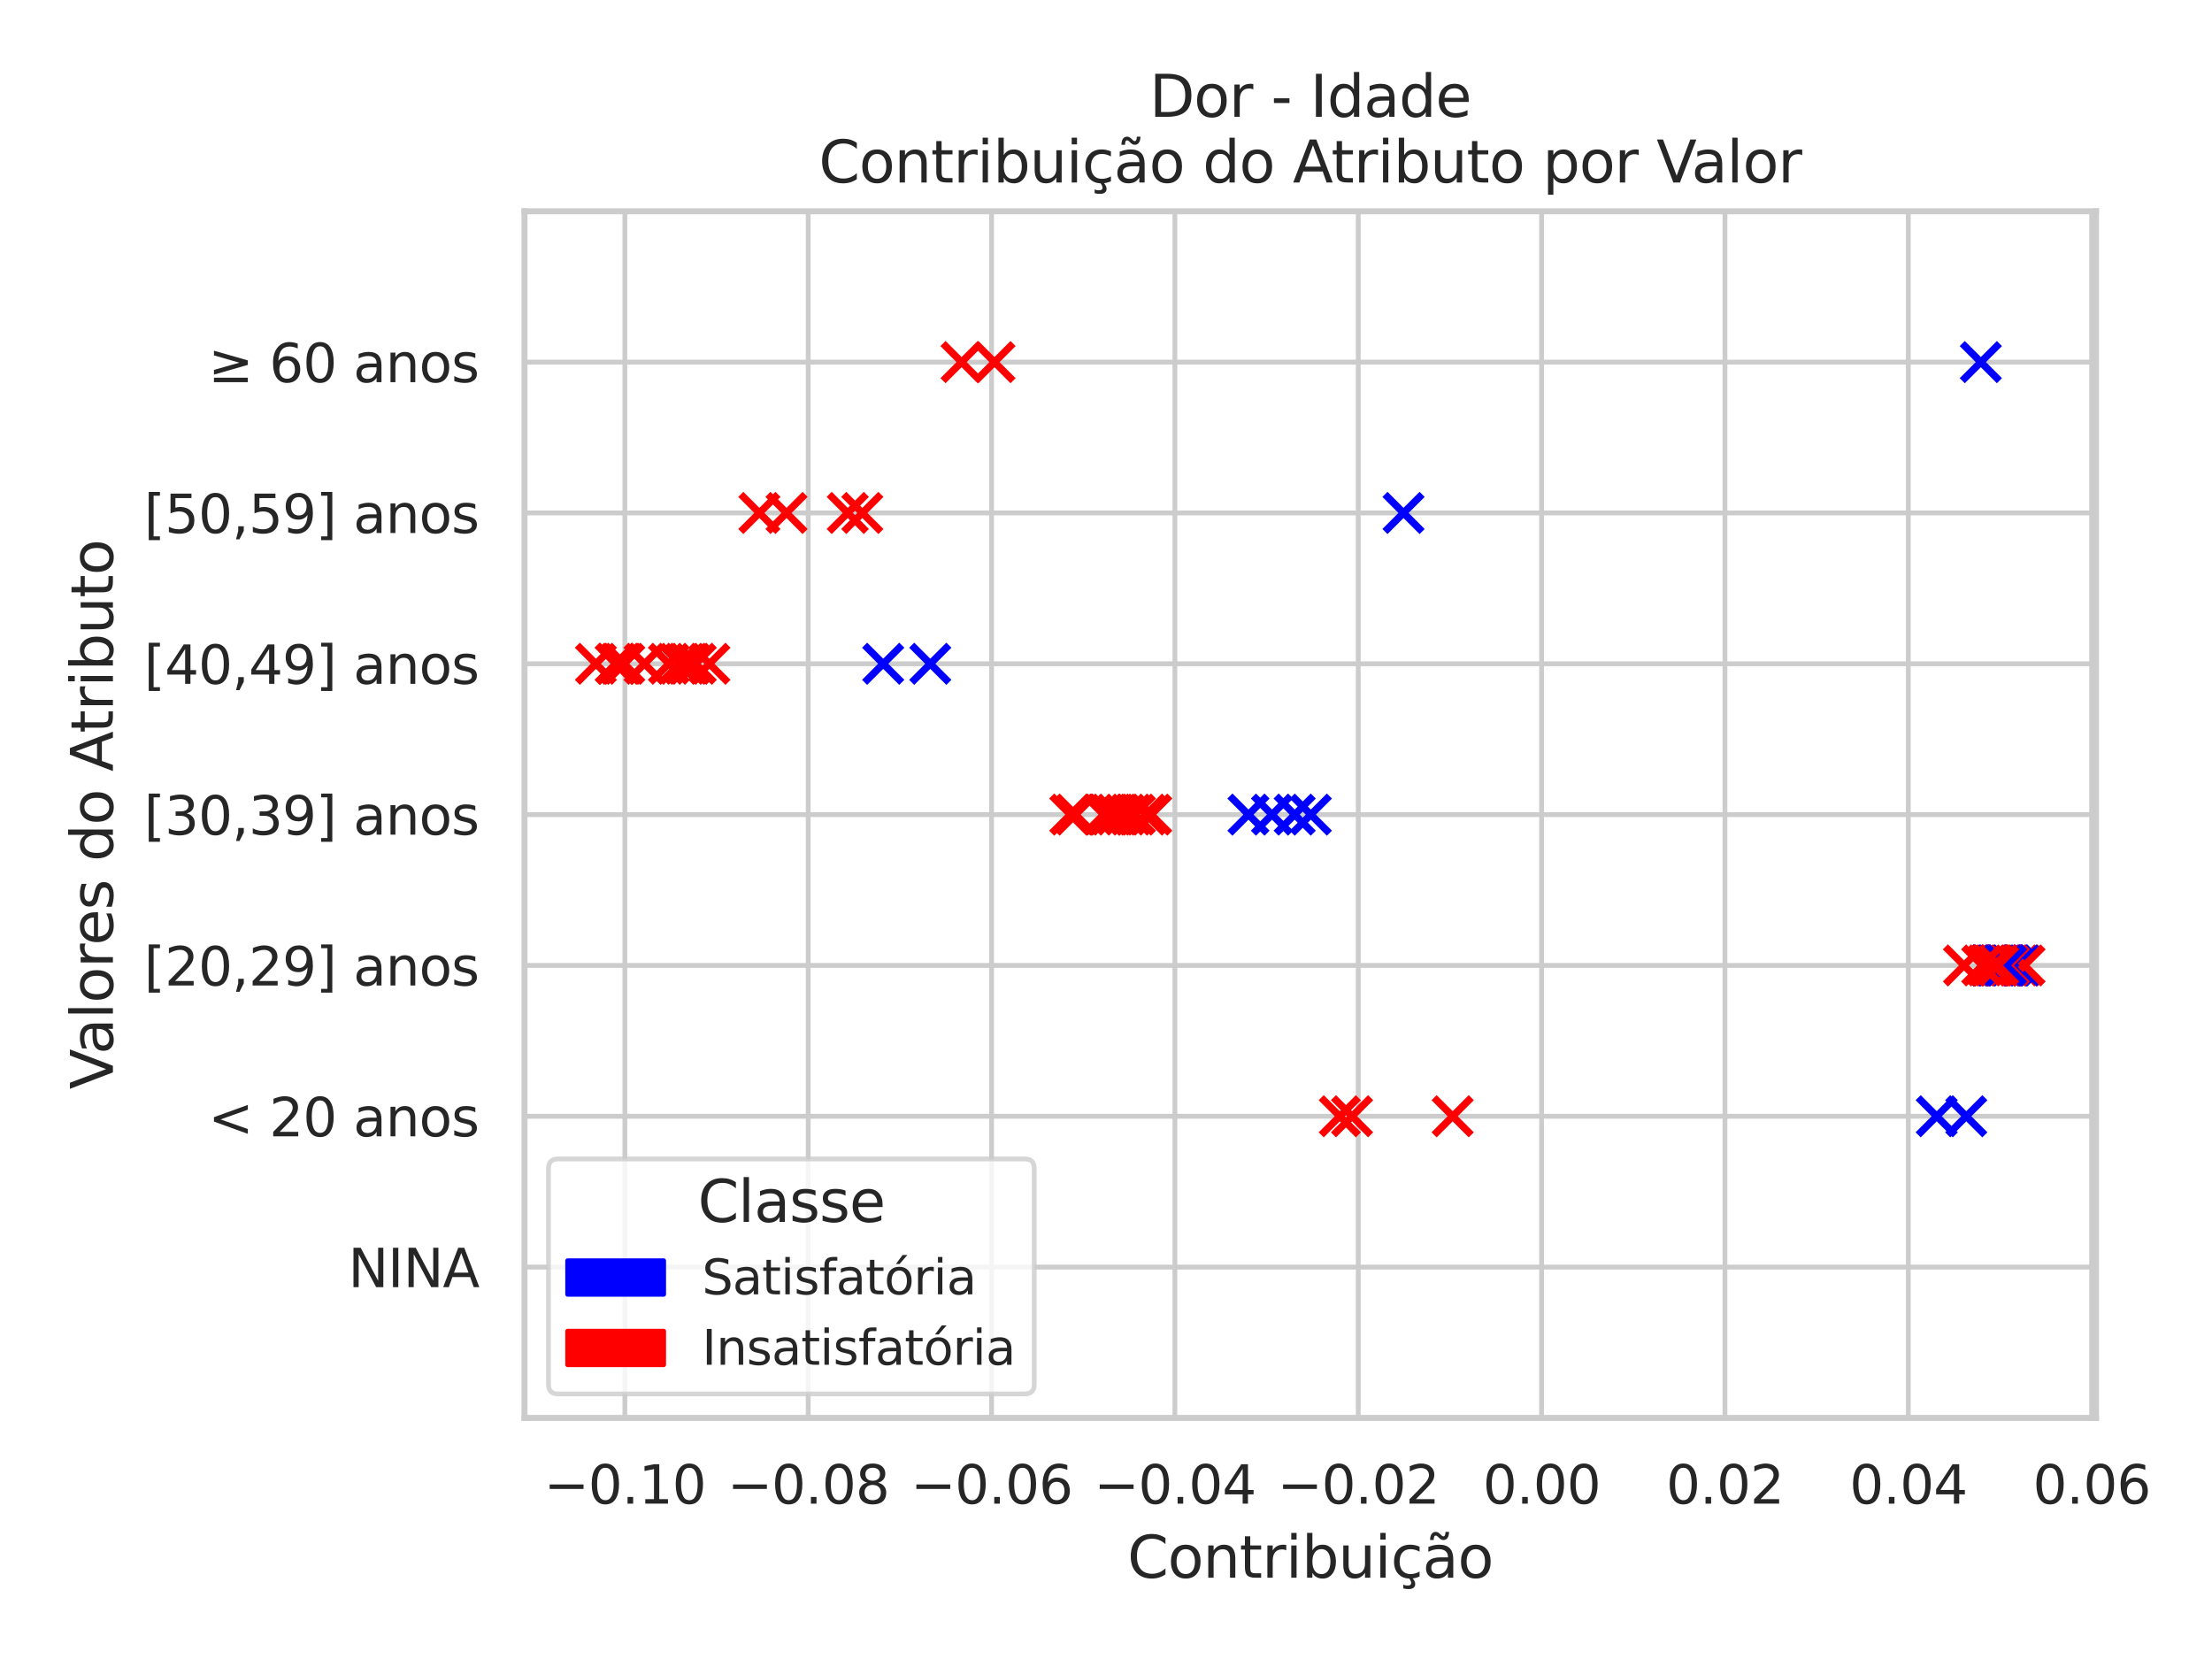 <?xml version="1.0" encoding="utf-8" standalone="no"?>
<!DOCTYPE svg PUBLIC "-//W3C//DTD SVG 1.1//EN"
  "http://www.w3.org/Graphics/SVG/1.1/DTD/svg11.dtd">
<svg xmlns:xlink="http://www.w3.org/1999/xlink" width="460.8pt" height="345.6pt" viewBox="0 0 460.8 345.6" xmlns="http://www.w3.org/2000/svg" version="1.1">
 <defs>
  <style type="text/css">*{stroke-linejoin: round; stroke-linecap: butt}</style>
 </defs>
 <g id="figure_1">
  <g id="patch_1">
   <path d="M 0 345.6 
L 460.8 345.6 
L 460.8 0 
L 0 0 
z
" style="fill: #ffffff"/>
  </g>
  <g id="axes_1">
   <g id="patch_2">
    <path d="M 109.26 295.38 
L 436.634 295.38 
L 436.634 44.016 
L 109.26 44.016 
z
" style="fill: #ffffff"/>
   </g>
   <g id="matplotlib.axis_1">
    <g id="xtick_1">
     <g id="line2d_1">
      <path d="M 130.169 295.38 
L 130.169 44.016 
" clip-path="url(#pb5454ee445)" style="fill: none; stroke: #cccccc; stroke-linecap: round"/>
     </g>
     <g id="text_1">
      <!-- −0.10 -->
      <g style="fill: #262626" transform="translate(113.314 313.238)scale(0.11 -0.11)">
       <defs>
        <path id="DejaVuSans-2212" d="M 678 2272 
L 4684 2272 
L 4684 1741 
L 678 1741 
L 678 2272 
z
" transform="scale(0.016)"/>
        <path id="DejaVuSans-30" d="M 2034 4250 
Q 1547 4250 1301 3770 
Q 1056 3291 1056 2328 
Q 1056 1369 1301 889 
Q 1547 409 2034 409 
Q 2525 409 2770 889 
Q 3016 1369 3016 2328 
Q 3016 3291 2770 3770 
Q 2525 4250 2034 4250 
z
M 2034 4750 
Q 2819 4750 3233 4129 
Q 3647 3509 3647 2328 
Q 3647 1150 3233 529 
Q 2819 -91 2034 -91 
Q 1250 -91 836 529 
Q 422 1150 422 2328 
Q 422 3509 836 4129 
Q 1250 4750 2034 4750 
z
" transform="scale(0.016)"/>
        <path id="DejaVuSans-2e" d="M 684 794 
L 1344 794 
L 1344 0 
L 684 0 
L 684 794 
z
" transform="scale(0.016)"/>
        <path id="DejaVuSans-31" d="M 794 531 
L 1825 531 
L 1825 4091 
L 703 3866 
L 703 4441 
L 1819 4666 
L 2450 4666 
L 2450 531 
L 3481 531 
L 3481 0 
L 794 0 
L 794 531 
z
" transform="scale(0.016)"/>
       </defs>
       <use xlink:href="#DejaVuSans-2212"/>
       <use xlink:href="#DejaVuSans-30" x="83.789"/>
       <use xlink:href="#DejaVuSans-2e" x="147.412"/>
       <use xlink:href="#DejaVuSans-31" x="179.199"/>
       <use xlink:href="#DejaVuSans-30" x="242.822"/>
      </g>
     </g>
    </g>
    <g id="xtick_2">
     <g id="line2d_2">
      <path d="M 168.364 295.38 
L 168.364 44.016 
" clip-path="url(#pb5454ee445)" style="fill: none; stroke: #cccccc; stroke-linecap: round"/>
     </g>
     <g id="text_2">
      <!-- −0.08 -->
      <g style="fill: #262626" transform="translate(151.509 313.238)scale(0.11 -0.11)">
       <defs>
        <path id="DejaVuSans-38" d="M 2034 2216 
Q 1584 2216 1326 1975 
Q 1069 1734 1069 1313 
Q 1069 891 1326 650 
Q 1584 409 2034 409 
Q 2484 409 2743 651 
Q 3003 894 3003 1313 
Q 3003 1734 2745 1975 
Q 2488 2216 2034 2216 
z
M 1403 2484 
Q 997 2584 770 2862 
Q 544 3141 544 3541 
Q 544 4100 942 4425 
Q 1341 4750 2034 4750 
Q 2731 4750 3128 4425 
Q 3525 4100 3525 3541 
Q 3525 3141 3298 2862 
Q 3072 2584 2669 2484 
Q 3125 2378 3379 2068 
Q 3634 1759 3634 1313 
Q 3634 634 3220 271 
Q 2806 -91 2034 -91 
Q 1263 -91 848 271 
Q 434 634 434 1313 
Q 434 1759 690 2068 
Q 947 2378 1403 2484 
z
M 1172 3481 
Q 1172 3119 1398 2916 
Q 1625 2713 2034 2713 
Q 2441 2713 2670 2916 
Q 2900 3119 2900 3481 
Q 2900 3844 2670 4047 
Q 2441 4250 2034 4250 
Q 1625 4250 1398 4047 
Q 1172 3844 1172 3481 
z
" transform="scale(0.016)"/>
       </defs>
       <use xlink:href="#DejaVuSans-2212"/>
       <use xlink:href="#DejaVuSans-30" x="83.789"/>
       <use xlink:href="#DejaVuSans-2e" x="147.412"/>
       <use xlink:href="#DejaVuSans-30" x="179.199"/>
       <use xlink:href="#DejaVuSans-38" x="242.822"/>
      </g>
     </g>
    </g>
    <g id="xtick_3">
     <g id="line2d_3">
      <path d="M 206.559 295.38 
L 206.559 44.016 
" clip-path="url(#pb5454ee445)" style="fill: none; stroke: #cccccc; stroke-linecap: round"/>
     </g>
     <g id="text_3">
      <!-- −0.06 -->
      <g style="fill: #262626" transform="translate(189.704 313.238)scale(0.11 -0.11)">
       <defs>
        <path id="DejaVuSans-36" d="M 2113 2584 
Q 1688 2584 1439 2293 
Q 1191 2003 1191 1497 
Q 1191 994 1439 701 
Q 1688 409 2113 409 
Q 2538 409 2786 701 
Q 3034 994 3034 1497 
Q 3034 2003 2786 2293 
Q 2538 2584 2113 2584 
z
M 3366 4563 
L 3366 3988 
Q 3128 4100 2886 4159 
Q 2644 4219 2406 4219 
Q 1781 4219 1451 3797 
Q 1122 3375 1075 2522 
Q 1259 2794 1537 2939 
Q 1816 3084 2150 3084 
Q 2853 3084 3261 2657 
Q 3669 2231 3669 1497 
Q 3669 778 3244 343 
Q 2819 -91 2113 -91 
Q 1303 -91 875 529 
Q 447 1150 447 2328 
Q 447 3434 972 4092 
Q 1497 4750 2381 4750 
Q 2619 4750 2861 4703 
Q 3103 4656 3366 4563 
z
" transform="scale(0.016)"/>
       </defs>
       <use xlink:href="#DejaVuSans-2212"/>
       <use xlink:href="#DejaVuSans-30" x="83.789"/>
       <use xlink:href="#DejaVuSans-2e" x="147.412"/>
       <use xlink:href="#DejaVuSans-30" x="179.199"/>
       <use xlink:href="#DejaVuSans-36" x="242.822"/>
      </g>
     </g>
    </g>
    <g id="xtick_4">
     <g id="line2d_4">
      <path d="M 244.753 295.38 
L 244.753 44.016 
" clip-path="url(#pb5454ee445)" style="fill: none; stroke: #cccccc; stroke-linecap: round"/>
     </g>
     <g id="text_4">
      <!-- −0.04 -->
      <g style="fill: #262626" transform="translate(227.899 313.238)scale(0.11 -0.11)">
       <defs>
        <path id="DejaVuSans-34" d="M 2419 4116 
L 825 1625 
L 2419 1625 
L 2419 4116 
z
M 2253 4666 
L 3047 4666 
L 3047 1625 
L 3713 1625 
L 3713 1100 
L 3047 1100 
L 3047 0 
L 2419 0 
L 2419 1100 
L 313 1100 
L 313 1709 
L 2253 4666 
z
" transform="scale(0.016)"/>
       </defs>
       <use xlink:href="#DejaVuSans-2212"/>
       <use xlink:href="#DejaVuSans-30" x="83.789"/>
       <use xlink:href="#DejaVuSans-2e" x="147.412"/>
       <use xlink:href="#DejaVuSans-30" x="179.199"/>
       <use xlink:href="#DejaVuSans-34" x="242.822"/>
      </g>
     </g>
    </g>
    <g id="xtick_5">
     <g id="line2d_5">
      <path d="M 282.948 295.38 
L 282.948 44.016 
" clip-path="url(#pb5454ee445)" style="fill: none; stroke: #cccccc; stroke-linecap: round"/>
     </g>
     <g id="text_5">
      <!-- −0.02 -->
      <g style="fill: #262626" transform="translate(266.093 313.238)scale(0.11 -0.11)">
       <defs>
        <path id="DejaVuSans-32" d="M 1228 531 
L 3431 531 
L 3431 0 
L 469 0 
L 469 531 
Q 828 903 1448 1529 
Q 2069 2156 2228 2338 
Q 2531 2678 2651 2914 
Q 2772 3150 2772 3378 
Q 2772 3750 2511 3984 
Q 2250 4219 1831 4219 
Q 1534 4219 1204 4116 
Q 875 4013 500 3803 
L 500 4441 
Q 881 4594 1212 4672 
Q 1544 4750 1819 4750 
Q 2544 4750 2975 4387 
Q 3406 4025 3406 3419 
Q 3406 3131 3298 2873 
Q 3191 2616 2906 2266 
Q 2828 2175 2409 1742 
Q 1991 1309 1228 531 
z
" transform="scale(0.016)"/>
       </defs>
       <use xlink:href="#DejaVuSans-2212"/>
       <use xlink:href="#DejaVuSans-30" x="83.789"/>
       <use xlink:href="#DejaVuSans-2e" x="147.412"/>
       <use xlink:href="#DejaVuSans-30" x="179.199"/>
       <use xlink:href="#DejaVuSans-32" x="242.822"/>
      </g>
     </g>
    </g>
    <g id="xtick_6">
     <g id="line2d_6">
      <path d="M 321.143 295.38 
L 321.143 44.016 
" clip-path="url(#pb5454ee445)" style="fill: none; stroke: #cccccc; stroke-linecap: round"/>
     </g>
     <g id="text_6">
      <!-- 0.00 -->
      <g style="fill: #262626" transform="translate(308.897 313.238)scale(0.11 -0.11)">
       <use xlink:href="#DejaVuSans-30"/>
       <use xlink:href="#DejaVuSans-2e" x="63.623"/>
       <use xlink:href="#DejaVuSans-30" x="95.41"/>
       <use xlink:href="#DejaVuSans-30" x="159.033"/>
      </g>
     </g>
    </g>
    <g id="xtick_7">
     <g id="line2d_7">
      <path d="M 359.338 295.38 
L 359.338 44.016 
" clip-path="url(#pb5454ee445)" style="fill: none; stroke: #cccccc; stroke-linecap: round"/>
     </g>
     <g id="text_7">
      <!-- 0.02 -->
      <g style="fill: #262626" transform="translate(347.092 313.238)scale(0.11 -0.11)">
       <use xlink:href="#DejaVuSans-30"/>
       <use xlink:href="#DejaVuSans-2e" x="63.623"/>
       <use xlink:href="#DejaVuSans-30" x="95.41"/>
       <use xlink:href="#DejaVuSans-32" x="159.033"/>
      </g>
     </g>
    </g>
    <g id="xtick_8">
     <g id="line2d_8">
      <path d="M 397.533 295.38 
L 397.533 44.016 
" clip-path="url(#pb5454ee445)" style="fill: none; stroke: #cccccc; stroke-linecap: round"/>
     </g>
     <g id="text_8">
      <!-- 0.04 -->
      <g style="fill: #262626" transform="translate(385.286 313.238)scale(0.11 -0.11)">
       <use xlink:href="#DejaVuSans-30"/>
       <use xlink:href="#DejaVuSans-2e" x="63.623"/>
       <use xlink:href="#DejaVuSans-30" x="95.41"/>
       <use xlink:href="#DejaVuSans-34" x="159.033"/>
      </g>
     </g>
    </g>
    <g id="xtick_9">
     <g id="line2d_9">
      <path d="M 435.727 295.38 
L 435.727 44.016 
" clip-path="url(#pb5454ee445)" style="fill: none; stroke: #cccccc; stroke-linecap: round"/>
     </g>
     <g id="text_9">
      <!-- 0.06 -->
      <g style="fill: #262626" transform="translate(423.481 313.238)scale(0.11 -0.11)">
       <use xlink:href="#DejaVuSans-30"/>
       <use xlink:href="#DejaVuSans-2e" x="63.623"/>
       <use xlink:href="#DejaVuSans-30" x="95.41"/>
       <use xlink:href="#DejaVuSans-36" x="159.033"/>
      </g>
     </g>
    </g>
    <g id="text_10">
     <!-- Contribuição -->
     <g style="fill: #262626" transform="translate(234.872 328.667)scale(0.12 -0.12)">
      <defs>
       <path id="DejaVuSans-43" d="M 4122 4306 
L 4122 3641 
Q 3803 3938 3442 4084 
Q 3081 4231 2675 4231 
Q 1875 4231 1450 3742 
Q 1025 3253 1025 2328 
Q 1025 1406 1450 917 
Q 1875 428 2675 428 
Q 3081 428 3442 575 
Q 3803 722 4122 1019 
L 4122 359 
Q 3791 134 3420 21 
Q 3050 -91 2638 -91 
Q 1578 -91 968 557 
Q 359 1206 359 2328 
Q 359 3453 968 4101 
Q 1578 4750 2638 4750 
Q 3056 4750 3426 4639 
Q 3797 4528 4122 4306 
z
" transform="scale(0.016)"/>
       <path id="DejaVuSans-6f" d="M 1959 3097 
Q 1497 3097 1228 2736 
Q 959 2375 959 1747 
Q 959 1119 1226 758 
Q 1494 397 1959 397 
Q 2419 397 2687 759 
Q 2956 1122 2956 1747 
Q 2956 2369 2687 2733 
Q 2419 3097 1959 3097 
z
M 1959 3584 
Q 2709 3584 3137 3096 
Q 3566 2609 3566 1747 
Q 3566 888 3137 398 
Q 2709 -91 1959 -91 
Q 1206 -91 779 398 
Q 353 888 353 1747 
Q 353 2609 779 3096 
Q 1206 3584 1959 3584 
z
" transform="scale(0.016)"/>
       <path id="DejaVuSans-6e" d="M 3513 2113 
L 3513 0 
L 2938 0 
L 2938 2094 
Q 2938 2591 2744 2837 
Q 2550 3084 2163 3084 
Q 1697 3084 1428 2787 
Q 1159 2491 1159 1978 
L 1159 0 
L 581 0 
L 581 3500 
L 1159 3500 
L 1159 2956 
Q 1366 3272 1645 3428 
Q 1925 3584 2291 3584 
Q 2894 3584 3203 3211 
Q 3513 2838 3513 2113 
z
" transform="scale(0.016)"/>
       <path id="DejaVuSans-74" d="M 1172 4494 
L 1172 3500 
L 2356 3500 
L 2356 3053 
L 1172 3053 
L 1172 1153 
Q 1172 725 1289 603 
Q 1406 481 1766 481 
L 2356 481 
L 2356 0 
L 1766 0 
Q 1100 0 847 248 
Q 594 497 594 1153 
L 594 3053 
L 172 3053 
L 172 3500 
L 594 3500 
L 594 4494 
L 1172 4494 
z
" transform="scale(0.016)"/>
       <path id="DejaVuSans-72" d="M 2631 2963 
Q 2534 3019 2420 3045 
Q 2306 3072 2169 3072 
Q 1681 3072 1420 2755 
Q 1159 2438 1159 1844 
L 1159 0 
L 581 0 
L 581 3500 
L 1159 3500 
L 1159 2956 
Q 1341 3275 1631 3429 
Q 1922 3584 2338 3584 
Q 2397 3584 2469 3576 
Q 2541 3569 2628 3553 
L 2631 2963 
z
" transform="scale(0.016)"/>
       <path id="DejaVuSans-69" d="M 603 3500 
L 1178 3500 
L 1178 0 
L 603 0 
L 603 3500 
z
M 603 4863 
L 1178 4863 
L 1178 4134 
L 603 4134 
L 603 4863 
z
" transform="scale(0.016)"/>
       <path id="DejaVuSans-62" d="M 3116 1747 
Q 3116 2381 2855 2742 
Q 2594 3103 2138 3103 
Q 1681 3103 1420 2742 
Q 1159 2381 1159 1747 
Q 1159 1113 1420 752 
Q 1681 391 2138 391 
Q 2594 391 2855 752 
Q 3116 1113 3116 1747 
z
M 1159 2969 
Q 1341 3281 1617 3432 
Q 1894 3584 2278 3584 
Q 2916 3584 3314 3078 
Q 3713 2572 3713 1747 
Q 3713 922 3314 415 
Q 2916 -91 2278 -91 
Q 1894 -91 1617 61 
Q 1341 213 1159 525 
L 1159 0 
L 581 0 
L 581 4863 
L 1159 4863 
L 1159 2969 
z
" transform="scale(0.016)"/>
       <path id="DejaVuSans-75" d="M 544 1381 
L 544 3500 
L 1119 3500 
L 1119 1403 
Q 1119 906 1312 657 
Q 1506 409 1894 409 
Q 2359 409 2629 706 
Q 2900 1003 2900 1516 
L 2900 3500 
L 3475 3500 
L 3475 0 
L 2900 0 
L 2900 538 
Q 2691 219 2414 64 
Q 2138 -91 1772 -91 
Q 1169 -91 856 284 
Q 544 659 544 1381 
z
M 1991 3584 
L 1991 3584 
z
" transform="scale(0.016)"/>
       <path id="DejaVuSans-e7" d="M 3122 3366 
L 3122 2828 
Q 2878 2963 2633 3030 
Q 2388 3097 2138 3097 
Q 1578 3097 1268 2742 
Q 959 2388 959 1747 
Q 959 1106 1268 751 
Q 1578 397 2138 397 
Q 2388 397 2633 464 
Q 2878 531 3122 666 
L 3122 134 
Q 2881 22 2623 -34 
Q 2366 -91 2075 -91 
Q 1284 -91 818 406 
Q 353 903 353 1747 
Q 353 2603 823 3093 
Q 1294 3584 2113 3584 
Q 2378 3584 2631 3529 
Q 2884 3475 3122 3366 
z
M 2311 0 
Q 2482 -194 2566 -358 
Q 2651 -522 2651 -672 
Q 2651 -950 2463 -1092 
Q 2276 -1234 1907 -1234 
Q 1764 -1234 1628 -1215 
Q 1492 -1197 1357 -1159 
L 1357 -750 
Q 1464 -803 1579 -826 
Q 1695 -850 1842 -850 
Q 2026 -850 2120 -775 
Q 2214 -700 2214 -556 
Q 2214 -463 2146 -327 
Q 2079 -191 1939 0 
L 2311 0 
z
" transform="scale(0.016)"/>
       <path id="DejaVuSans-e3" d="M 2194 1759 
Q 1497 1759 1228 1600 
Q 959 1441 959 1056 
Q 959 750 1161 570 
Q 1363 391 1709 391 
Q 2188 391 2477 730 
Q 2766 1069 2766 1631 
L 2766 1759 
L 2194 1759 
z
M 3341 1997 
L 3341 0 
L 2766 0 
L 2766 531 
Q 2569 213 2275 61 
Q 1981 -91 1556 -91 
Q 1019 -91 701 211 
Q 384 513 384 1019 
Q 384 1609 779 1909 
Q 1175 2209 1959 2209 
L 2766 2209 
L 2766 2266 
Q 2766 2663 2505 2880 
Q 2244 3097 1772 3097 
Q 1472 3097 1187 3025 
Q 903 2953 641 2809 
L 641 3341 
Q 956 3463 1253 3523 
Q 1550 3584 1831 3584 
Q 2591 3584 2966 3190 
Q 3341 2797 3341 1997 
z
M 1844 4281 
L 1665 4453 
Q 1597 4516 1545 4545 
Q 1494 4575 1453 4575 
Q 1334 4575 1278 4461 
Q 1222 4347 1215 4091 
L 825 4091 
Q 831 4513 990 4742 
Q 1150 4972 1434 4972 
Q 1553 4972 1653 4928 
Q 1753 4884 1869 4781 
L 2047 4609 
Q 2115 4547 2167 4517 
Q 2219 4488 2259 4488 
Q 2378 4488 2434 4602 
Q 2490 4716 2497 4972 
L 2887 4972 
Q 2881 4550 2721 4320 
Q 2562 4091 2278 4091 
Q 2159 4091 2059 4134 
Q 1959 4178 1844 4281 
z
" transform="scale(0.016)"/>
      </defs>
      <use xlink:href="#DejaVuSans-43"/>
      <use xlink:href="#DejaVuSans-6f" x="69.824"/>
      <use xlink:href="#DejaVuSans-6e" x="131.006"/>
      <use xlink:href="#DejaVuSans-74" x="194.385"/>
      <use xlink:href="#DejaVuSans-72" x="233.594"/>
      <use xlink:href="#DejaVuSans-69" x="274.707"/>
      <use xlink:href="#DejaVuSans-62" x="302.49"/>
      <use xlink:href="#DejaVuSans-75" x="365.967"/>
      <use xlink:href="#DejaVuSans-69" x="429.346"/>
      <use xlink:href="#DejaVuSans-e7" x="457.129"/>
      <use xlink:href="#DejaVuSans-e3" x="512.109"/>
      <use xlink:href="#DejaVuSans-6f" x="573.389"/>
     </g>
    </g>
   </g>
   <g id="matplotlib.axis_2">
    <g id="ytick_1">
     <g id="line2d_10">
      <path d="M 109.26 295.38 
L 436.634 295.38 
" clip-path="url(#pb5454ee445)" style="fill: none; stroke: #cccccc; stroke-linecap: round"/>
     </g>
    </g>
    <g id="ytick_2">
     <g id="line2d_11">
      <path d="M 109.26 263.959 
L 436.634 263.959 
" clip-path="url(#pb5454ee445)" style="fill: none; stroke: #cccccc; stroke-linecap: round"/>
     </g>
     <g id="text_11">
      <!-- NINA -->
      <g style="fill: #262626" transform="translate(72.532 268.139)scale(0.11 -0.11)">
       <defs>
        <path id="DejaVuSans-4e" d="M 628 4666 
L 1478 4666 
L 3547 763 
L 3547 4666 
L 4159 4666 
L 4159 0 
L 3309 0 
L 1241 3903 
L 1241 0 
L 628 0 
L 628 4666 
z
" transform="scale(0.016)"/>
        <path id="DejaVuSans-49" d="M 628 4666 
L 1259 4666 
L 1259 0 
L 628 0 
L 628 4666 
z
" transform="scale(0.016)"/>
        <path id="DejaVuSans-41" d="M 2188 4044 
L 1331 1722 
L 3047 1722 
L 2188 4044 
z
M 1831 4666 
L 2547 4666 
L 4325 0 
L 3669 0 
L 3244 1197 
L 1141 1197 
L 716 0 
L 50 0 
L 1831 4666 
z
" transform="scale(0.016)"/>
       </defs>
       <use xlink:href="#DejaVuSans-4e"/>
       <use xlink:href="#DejaVuSans-49" x="74.805"/>
       <use xlink:href="#DejaVuSans-4e" x="104.297"/>
       <use xlink:href="#DejaVuSans-41" x="179.102"/>
      </g>
     </g>
    </g>
    <g id="ytick_3">
     <g id="line2d_12">
      <path d="M 109.26 232.539 
L 436.634 232.539 
" clip-path="url(#pb5454ee445)" style="fill: none; stroke: #cccccc; stroke-linecap: round"/>
     </g>
     <g id="text_12">
      <!-- &lt; 20 anos -->
      <g style="fill: #262626" transform="translate(43.38 236.718)scale(0.11 -0.11)">
       <defs>
        <path id="DejaVuSans-3c" d="M 4684 3150 
L 1459 2003 
L 4684 863 
L 4684 294 
L 678 1747 
L 678 2266 
L 4684 3719 
L 4684 3150 
z
" transform="scale(0.016)"/>
        <path id="DejaVuSans-20" transform="scale(0.016)"/>
        <path id="DejaVuSans-61" d="M 2194 1759 
Q 1497 1759 1228 1600 
Q 959 1441 959 1056 
Q 959 750 1161 570 
Q 1363 391 1709 391 
Q 2188 391 2477 730 
Q 2766 1069 2766 1631 
L 2766 1759 
L 2194 1759 
z
M 3341 1997 
L 3341 0 
L 2766 0 
L 2766 531 
Q 2569 213 2275 61 
Q 1981 -91 1556 -91 
Q 1019 -91 701 211 
Q 384 513 384 1019 
Q 384 1609 779 1909 
Q 1175 2209 1959 2209 
L 2766 2209 
L 2766 2266 
Q 2766 2663 2505 2880 
Q 2244 3097 1772 3097 
Q 1472 3097 1187 3025 
Q 903 2953 641 2809 
L 641 3341 
Q 956 3463 1253 3523 
Q 1550 3584 1831 3584 
Q 2591 3584 2966 3190 
Q 3341 2797 3341 1997 
z
" transform="scale(0.016)"/>
        <path id="DejaVuSans-73" d="M 2834 3397 
L 2834 2853 
Q 2591 2978 2328 3040 
Q 2066 3103 1784 3103 
Q 1356 3103 1142 2972 
Q 928 2841 928 2578 
Q 928 2378 1081 2264 
Q 1234 2150 1697 2047 
L 1894 2003 
Q 2506 1872 2764 1633 
Q 3022 1394 3022 966 
Q 3022 478 2636 193 
Q 2250 -91 1575 -91 
Q 1294 -91 989 -36 
Q 684 19 347 128 
L 347 722 
Q 666 556 975 473 
Q 1284 391 1588 391 
Q 1994 391 2212 530 
Q 2431 669 2431 922 
Q 2431 1156 2273 1281 
Q 2116 1406 1581 1522 
L 1381 1569 
Q 847 1681 609 1914 
Q 372 2147 372 2553 
Q 372 3047 722 3315 
Q 1072 3584 1716 3584 
Q 2034 3584 2315 3537 
Q 2597 3491 2834 3397 
z
" transform="scale(0.016)"/>
       </defs>
       <use xlink:href="#DejaVuSans-3c"/>
       <use xlink:href="#DejaVuSans-20" x="83.789"/>
       <use xlink:href="#DejaVuSans-32" x="115.576"/>
       <use xlink:href="#DejaVuSans-30" x="179.199"/>
       <use xlink:href="#DejaVuSans-20" x="242.822"/>
       <use xlink:href="#DejaVuSans-61" x="274.609"/>
       <use xlink:href="#DejaVuSans-6e" x="335.889"/>
       <use xlink:href="#DejaVuSans-6f" x="399.268"/>
       <use xlink:href="#DejaVuSans-73" x="460.449"/>
      </g>
     </g>
    </g>
    <g id="ytick_4">
     <g id="line2d_13">
      <path d="M 109.26 201.119 
L 436.634 201.119 
" clip-path="url(#pb5454ee445)" style="fill: none; stroke: #cccccc; stroke-linecap: round"/>
     </g>
     <g id="text_13">
      <!-- [20,29] anos -->
      <g style="fill: #262626" transform="translate(30.017 205.298)scale(0.11 -0.11)">
       <defs>
        <path id="DejaVuSans-5b" d="M 550 4863 
L 1875 4863 
L 1875 4416 
L 1125 4416 
L 1125 -397 
L 1875 -397 
L 1875 -844 
L 550 -844 
L 550 4863 
z
" transform="scale(0.016)"/>
        <path id="DejaVuSans-2c" d="M 750 794 
L 1409 794 
L 1409 256 
L 897 -744 
L 494 -744 
L 750 256 
L 750 794 
z
" transform="scale(0.016)"/>
        <path id="DejaVuSans-39" d="M 703 97 
L 703 672 
Q 941 559 1184 500 
Q 1428 441 1663 441 
Q 2288 441 2617 861 
Q 2947 1281 2994 2138 
Q 2813 1869 2534 1725 
Q 2256 1581 1919 1581 
Q 1219 1581 811 2004 
Q 403 2428 403 3163 
Q 403 3881 828 4315 
Q 1253 4750 1959 4750 
Q 2769 4750 3195 4129 
Q 3622 3509 3622 2328 
Q 3622 1225 3098 567 
Q 2575 -91 1691 -91 
Q 1453 -91 1209 -44 
Q 966 3 703 97 
z
M 1959 2075 
Q 2384 2075 2632 2365 
Q 2881 2656 2881 3163 
Q 2881 3666 2632 3958 
Q 2384 4250 1959 4250 
Q 1534 4250 1286 3958 
Q 1038 3666 1038 3163 
Q 1038 2656 1286 2365 
Q 1534 2075 1959 2075 
z
" transform="scale(0.016)"/>
        <path id="DejaVuSans-5d" d="M 1947 4863 
L 1947 -844 
L 622 -844 
L 622 -397 
L 1369 -397 
L 1369 4416 
L 622 4416 
L 622 4863 
L 1947 4863 
z
" transform="scale(0.016)"/>
       </defs>
       <use xlink:href="#DejaVuSans-5b"/>
       <use xlink:href="#DejaVuSans-32" x="39.014"/>
       <use xlink:href="#DejaVuSans-30" x="102.637"/>
       <use xlink:href="#DejaVuSans-2c" x="166.26"/>
       <use xlink:href="#DejaVuSans-32" x="198.047"/>
       <use xlink:href="#DejaVuSans-39" x="261.67"/>
       <use xlink:href="#DejaVuSans-5d" x="325.293"/>
       <use xlink:href="#DejaVuSans-20" x="364.307"/>
       <use xlink:href="#DejaVuSans-61" x="396.094"/>
       <use xlink:href="#DejaVuSans-6e" x="457.373"/>
       <use xlink:href="#DejaVuSans-6f" x="520.752"/>
       <use xlink:href="#DejaVuSans-73" x="581.934"/>
      </g>
     </g>
    </g>
    <g id="ytick_5">
     <g id="line2d_14">
      <path d="M 109.26 169.698 
L 436.634 169.698 
" clip-path="url(#pb5454ee445)" style="fill: none; stroke: #cccccc; stroke-linecap: round"/>
     </g>
     <g id="text_14">
      <!-- [30,39] anos -->
      <g style="fill: #262626" transform="translate(30.017 173.877)scale(0.11 -0.11)">
       <defs>
        <path id="DejaVuSans-33" d="M 2597 2516 
Q 3050 2419 3304 2112 
Q 3559 1806 3559 1356 
Q 3559 666 3084 287 
Q 2609 -91 1734 -91 
Q 1441 -91 1130 -33 
Q 819 25 488 141 
L 488 750 
Q 750 597 1062 519 
Q 1375 441 1716 441 
Q 2309 441 2620 675 
Q 2931 909 2931 1356 
Q 2931 1769 2642 2001 
Q 2353 2234 1838 2234 
L 1294 2234 
L 1294 2753 
L 1863 2753 
Q 2328 2753 2575 2939 
Q 2822 3125 2822 3475 
Q 2822 3834 2567 4026 
Q 2313 4219 1838 4219 
Q 1578 4219 1281 4162 
Q 984 4106 628 3988 
L 628 4550 
Q 988 4650 1302 4700 
Q 1616 4750 1894 4750 
Q 2613 4750 3031 4423 
Q 3450 4097 3450 3541 
Q 3450 3153 3228 2886 
Q 3006 2619 2597 2516 
z
" transform="scale(0.016)"/>
       </defs>
       <use xlink:href="#DejaVuSans-5b"/>
       <use xlink:href="#DejaVuSans-33" x="39.014"/>
       <use xlink:href="#DejaVuSans-30" x="102.637"/>
       <use xlink:href="#DejaVuSans-2c" x="166.26"/>
       <use xlink:href="#DejaVuSans-33" x="198.047"/>
       <use xlink:href="#DejaVuSans-39" x="261.67"/>
       <use xlink:href="#DejaVuSans-5d" x="325.293"/>
       <use xlink:href="#DejaVuSans-20" x="364.307"/>
       <use xlink:href="#DejaVuSans-61" x="396.094"/>
       <use xlink:href="#DejaVuSans-6e" x="457.373"/>
       <use xlink:href="#DejaVuSans-6f" x="520.752"/>
       <use xlink:href="#DejaVuSans-73" x="581.934"/>
      </g>
     </g>
    </g>
    <g id="ytick_6">
     <g id="line2d_15">
      <path d="M 109.26 138.278 
L 436.634 138.278 
" clip-path="url(#pb5454ee445)" style="fill: none; stroke: #cccccc; stroke-linecap: round"/>
     </g>
     <g id="text_15">
      <!-- [40,49] anos -->
      <g style="fill: #262626" transform="translate(30.017 142.457)scale(0.11 -0.11)">
       <use xlink:href="#DejaVuSans-5b"/>
       <use xlink:href="#DejaVuSans-34" x="39.014"/>
       <use xlink:href="#DejaVuSans-30" x="102.637"/>
       <use xlink:href="#DejaVuSans-2c" x="166.26"/>
       <use xlink:href="#DejaVuSans-34" x="198.047"/>
       <use xlink:href="#DejaVuSans-39" x="261.67"/>
       <use xlink:href="#DejaVuSans-5d" x="325.293"/>
       <use xlink:href="#DejaVuSans-20" x="364.307"/>
       <use xlink:href="#DejaVuSans-61" x="396.094"/>
       <use xlink:href="#DejaVuSans-6e" x="457.373"/>
       <use xlink:href="#DejaVuSans-6f" x="520.752"/>
       <use xlink:href="#DejaVuSans-73" x="581.934"/>
      </g>
     </g>
    </g>
    <g id="ytick_7">
     <g id="line2d_16">
      <path d="M 109.26 106.857 
L 436.634 106.857 
" clip-path="url(#pb5454ee445)" style="fill: none; stroke: #cccccc; stroke-linecap: round"/>
     </g>
     <g id="text_16">
      <!-- [50,59] anos -->
      <g style="fill: #262626" transform="translate(30.017 111.036)scale(0.11 -0.11)">
       <defs>
        <path id="DejaVuSans-35" d="M 691 4666 
L 3169 4666 
L 3169 4134 
L 1269 4134 
L 1269 2991 
Q 1406 3038 1543 3061 
Q 1681 3084 1819 3084 
Q 2600 3084 3056 2656 
Q 3513 2228 3513 1497 
Q 3513 744 3044 326 
Q 2575 -91 1722 -91 
Q 1428 -91 1123 -41 
Q 819 9 494 109 
L 494 744 
Q 775 591 1075 516 
Q 1375 441 1709 441 
Q 2250 441 2565 725 
Q 2881 1009 2881 1497 
Q 2881 1984 2565 2268 
Q 2250 2553 1709 2553 
Q 1456 2553 1204 2497 
Q 953 2441 691 2322 
L 691 4666 
z
" transform="scale(0.016)"/>
       </defs>
       <use xlink:href="#DejaVuSans-5b"/>
       <use xlink:href="#DejaVuSans-35" x="39.014"/>
       <use xlink:href="#DejaVuSans-30" x="102.637"/>
       <use xlink:href="#DejaVuSans-2c" x="166.26"/>
       <use xlink:href="#DejaVuSans-35" x="198.047"/>
       <use xlink:href="#DejaVuSans-39" x="261.67"/>
       <use xlink:href="#DejaVuSans-5d" x="325.293"/>
       <use xlink:href="#DejaVuSans-20" x="364.307"/>
       <use xlink:href="#DejaVuSans-61" x="396.094"/>
       <use xlink:href="#DejaVuSans-6e" x="457.373"/>
       <use xlink:href="#DejaVuSans-6f" x="520.752"/>
       <use xlink:href="#DejaVuSans-73" x="581.934"/>
      </g>
     </g>
    </g>
    <g id="ytick_8">
     <g id="line2d_17">
      <path d="M 109.26 75.436 
L 436.634 75.436 
" clip-path="url(#pb5454ee445)" style="fill: none; stroke: #cccccc; stroke-linecap: round"/>
     </g>
     <g id="text_17">
      <!-- ≥ 60 anos -->
      <g style="fill: #262626" transform="translate(43.38 79.616)scale(0.11 -0.11)">
       <defs>
        <path id="DejaVuSans-2265" d="M 678 3175 
L 678 3725 
L 4684 2578 
L 4684 2047 
L 678 897 
L 678 1453 
L 3681 2309 
L 678 3175 
z
M 4684 531 
L 4684 0 
L 678 0 
L 678 531 
L 4684 531 
z
" transform="scale(0.016)"/>
       </defs>
       <use xlink:href="#DejaVuSans-2265"/>
       <use xlink:href="#DejaVuSans-20" x="83.789"/>
       <use xlink:href="#DejaVuSans-36" x="115.576"/>
       <use xlink:href="#DejaVuSans-30" x="179.199"/>
       <use xlink:href="#DejaVuSans-20" x="242.822"/>
       <use xlink:href="#DejaVuSans-61" x="274.609"/>
       <use xlink:href="#DejaVuSans-6e" x="335.889"/>
       <use xlink:href="#DejaVuSans-6f" x="399.268"/>
       <use xlink:href="#DejaVuSans-73" x="460.449"/>
      </g>
     </g>
    </g>
    <g id="ytick_9">
     <g id="line2d_18">
      <path d="M 109.26 44.016 
L 436.634 44.016 
" clip-path="url(#pb5454ee445)" style="fill: none; stroke: #cccccc; stroke-linecap: round"/>
     </g>
    </g>
    <g id="text_18">
     <!-- Valores do Atributo -->
     <g style="fill: #262626" transform="translate(23.521 226.916)rotate(-90)scale(0.12 -0.12)">
      <defs>
       <path id="DejaVuSans-56" d="M 1831 0 
L 50 4666 
L 709 4666 
L 2188 738 
L 3669 4666 
L 4325 4666 
L 2547 0 
L 1831 0 
z
" transform="scale(0.016)"/>
       <path id="DejaVuSans-6c" d="M 603 4863 
L 1178 4863 
L 1178 0 
L 603 0 
L 603 4863 
z
" transform="scale(0.016)"/>
       <path id="DejaVuSans-65" d="M 3597 1894 
L 3597 1613 
L 953 1613 
Q 991 1019 1311 708 
Q 1631 397 2203 397 
Q 2534 397 2845 478 
Q 3156 559 3463 722 
L 3463 178 
Q 3153 47 2828 -22 
Q 2503 -91 2169 -91 
Q 1331 -91 842 396 
Q 353 884 353 1716 
Q 353 2575 817 3079 
Q 1281 3584 2069 3584 
Q 2775 3584 3186 3129 
Q 3597 2675 3597 1894 
z
M 3022 2063 
Q 3016 2534 2758 2815 
Q 2500 3097 2075 3097 
Q 1594 3097 1305 2825 
Q 1016 2553 972 2059 
L 3022 2063 
z
" transform="scale(0.016)"/>
       <path id="DejaVuSans-64" d="M 2906 2969 
L 2906 4863 
L 3481 4863 
L 3481 0 
L 2906 0 
L 2906 525 
Q 2725 213 2448 61 
Q 2172 -91 1784 -91 
Q 1150 -91 751 415 
Q 353 922 353 1747 
Q 353 2572 751 3078 
Q 1150 3584 1784 3584 
Q 2172 3584 2448 3432 
Q 2725 3281 2906 2969 
z
M 947 1747 
Q 947 1113 1208 752 
Q 1469 391 1925 391 
Q 2381 391 2643 752 
Q 2906 1113 2906 1747 
Q 2906 2381 2643 2742 
Q 2381 3103 1925 3103 
Q 1469 3103 1208 2742 
Q 947 2381 947 1747 
z
" transform="scale(0.016)"/>
      </defs>
      <use xlink:href="#DejaVuSans-56"/>
      <use xlink:href="#DejaVuSans-61" x="60.658"/>
      <use xlink:href="#DejaVuSans-6c" x="121.938"/>
      <use xlink:href="#DejaVuSans-6f" x="149.721"/>
      <use xlink:href="#DejaVuSans-72" x="210.902"/>
      <use xlink:href="#DejaVuSans-65" x="249.766"/>
      <use xlink:href="#DejaVuSans-73" x="311.289"/>
      <use xlink:href="#DejaVuSans-20" x="363.389"/>
      <use xlink:href="#DejaVuSans-64" x="395.176"/>
      <use xlink:href="#DejaVuSans-6f" x="458.652"/>
      <use xlink:href="#DejaVuSans-20" x="519.834"/>
      <use xlink:href="#DejaVuSans-41" x="551.621"/>
      <use xlink:href="#DejaVuSans-74" x="618.279"/>
      <use xlink:href="#DejaVuSans-72" x="657.488"/>
      <use xlink:href="#DejaVuSans-69" x="698.602"/>
      <use xlink:href="#DejaVuSans-62" x="726.385"/>
      <use xlink:href="#DejaVuSans-75" x="789.861"/>
      <use xlink:href="#DejaVuSans-74" x="853.24"/>
      <use xlink:href="#DejaVuSans-6f" x="892.449"/>
     </g>
    </g>
   </g>
   <g id="PathCollection_1">
    <path d="M 228.807 173.571 
L 236.553 165.825 
M 228.807 165.825 
L 236.553 173.571 
" clip-path="url(#pb5454ee445)" style="fill: #ff0000; stroke: #ff0000; stroke-width: 1.5"/>
    <path d="M 417.182 204.991 
L 424.928 197.246 
M 417.182 197.246 
L 424.928 204.991 
" clip-path="url(#pb5454ee445)" style="fill: #ff0000; stroke: #ff0000; stroke-width: 1.5"/>
    <path d="M 130.387 142.15 
L 138.133 134.405 
M 130.387 134.405 
L 138.133 142.15 
" clip-path="url(#pb5454ee445)" style="fill: #ff0000; stroke: #ff0000; stroke-width: 1.5"/>
    <path d="M 261.108 173.571 
L 268.854 165.825 
M 261.108 165.825 
L 268.854 173.571 
" clip-path="url(#pb5454ee445)" style="fill: #0000ff; stroke: #0000ff; stroke-width: 1.5"/>
    <path d="M 232.554 173.571 
L 240.3 165.825 
M 232.554 165.825 
L 240.3 173.571 
" clip-path="url(#pb5454ee445)" style="fill: #ff0000; stroke: #ff0000; stroke-width: 1.5"/>
    <path d="M 413.108 204.991 
L 420.854 197.246 
M 413.108 197.246 
L 420.854 204.991 
" clip-path="url(#pb5454ee445)" style="fill: #0000ff; stroke: #0000ff; stroke-width: 1.5"/>
    <path d="M 298.747 236.412 
L 306.493 228.666 
M 298.747 228.666 
L 306.493 236.412 
" clip-path="url(#pb5454ee445)" style="fill: #ff0000; stroke: #ff0000; stroke-width: 1.5"/>
    <path d="M 137.707 142.15 
L 145.453 134.405 
M 137.707 134.405 
L 145.453 142.15 
" clip-path="url(#pb5454ee445)" style="fill: #ff0000; stroke: #ff0000; stroke-width: 1.5"/>
    <path d="M 219.089 173.571 
L 226.835 165.825 
M 219.089 165.825 
L 226.835 173.571 
" clip-path="url(#pb5454ee445)" style="fill: #ff0000; stroke: #ff0000; stroke-width: 1.5"/>
    <path d="M 159.972 110.73 
L 167.718 102.984 
M 159.972 102.984 
L 167.718 110.73 
" clip-path="url(#pb5454ee445)" style="fill: #ff0000; stroke: #ff0000; stroke-width: 1.5"/>
    <path d="M 413.362 204.991 
L 421.108 197.246 
M 413.362 197.246 
L 421.108 204.991 
" clip-path="url(#pb5454ee445)" style="fill: #ff0000; stroke: #ff0000; stroke-width: 1.5"/>
    <path d="M 288.507 110.73 
L 296.253 102.984 
M 288.507 102.984 
L 296.253 110.73 
" clip-path="url(#pb5454ee445)" style="fill: #0000ff; stroke: #0000ff; stroke-width: 1.5"/>
    <path d="M 414.007 204.991 
L 421.753 197.246 
M 414.007 197.246 
L 421.753 204.991 
" clip-path="url(#pb5454ee445)" style="fill: #0000ff; stroke: #0000ff; stroke-width: 1.5"/>
    <path d="M 412.576 204.991 
L 420.322 197.246 
M 412.576 197.246 
L 420.322 204.991 
" clip-path="url(#pb5454ee445)" style="fill: #ff0000; stroke: #ff0000; stroke-width: 1.5"/>
    <path d="M 235.952 173.571 
L 243.698 165.825 
M 235.952 165.825 
L 243.698 173.571 
" clip-path="url(#pb5454ee445)" style="fill: #ff0000; stroke: #ff0000; stroke-width: 1.5"/>
    <path d="M 413.465 204.991 
L 421.21 197.246 
M 413.465 197.246 
L 421.21 204.991 
" clip-path="url(#pb5454ee445)" style="fill: #0000ff; stroke: #0000ff; stroke-width: 1.5"/>
    <path d="M 413.64 204.991 
L 421.386 197.246 
M 413.64 197.246 
L 421.386 204.991 
" clip-path="url(#pb5454ee445)" style="fill: #0000ff; stroke: #0000ff; stroke-width: 1.5"/>
    <path d="M 416.582 204.991 
L 424.328 197.246 
M 416.582 197.246 
L 424.328 204.991 
" clip-path="url(#pb5454ee445)" style="fill: #ff0000; stroke: #ff0000; stroke-width: 1.5"/>
    <path d="M 405.739 236.412 
L 413.485 228.666 
M 405.739 228.666 
L 413.485 236.412 
" clip-path="url(#pb5454ee445)" style="fill: #0000ff; stroke: #0000ff; stroke-width: 1.5"/>
    <path d="M 415.068 204.991 
L 422.814 197.246 
M 415.068 197.246 
L 422.814 204.991 
" clip-path="url(#pb5454ee445)" style="fill: #0000ff; stroke: #0000ff; stroke-width: 1.5"/>
    <path d="M 405.256 204.991 
L 413.002 197.246 
M 405.256 197.246 
L 413.002 204.991 
" clip-path="url(#pb5454ee445)" style="fill: #ff0000; stroke: #ff0000; stroke-width: 1.5"/>
    <path d="M 413.792 204.991 
L 421.538 197.246 
M 413.792 197.246 
L 421.538 204.991 
" clip-path="url(#pb5454ee445)" style="fill: #0000ff; stroke: #0000ff; stroke-width: 1.5"/>
    <path d="M 189.923 142.15 
L 197.669 134.405 
M 189.923 134.405 
L 197.669 142.15 
" clip-path="url(#pb5454ee445)" style="fill: #0000ff; stroke: #0000ff; stroke-width: 1.5"/>
    <path d="M 226.643 173.571 
L 234.389 165.825 
M 226.643 165.825 
L 234.389 173.571 
" clip-path="url(#pb5454ee445)" style="fill: #ff0000; stroke: #ff0000; stroke-width: 1.5"/>
    <path d="M 126.182 142.15 
L 133.928 134.405 
M 126.182 134.405 
L 133.928 142.15 
" clip-path="url(#pb5454ee445)" style="fill: #ff0000; stroke: #ff0000; stroke-width: 1.5"/>
    <path d="M 277.784 236.412 
L 285.53 228.666 
M 277.784 228.666 
L 285.53 236.412 
" clip-path="url(#pb5454ee445)" style="fill: #ff0000; stroke: #ff0000; stroke-width: 1.5"/>
    <path d="M 399.585 236.412 
L 407.331 228.666 
M 399.585 228.666 
L 407.331 236.412 
" clip-path="url(#pb5454ee445)" style="fill: #0000ff; stroke: #0000ff; stroke-width: 1.5"/>
    <path d="M 417.014 204.991 
L 424.76 197.246 
M 417.014 197.246 
L 424.76 204.991 
" clip-path="url(#pb5454ee445)" style="fill: #0000ff; stroke: #0000ff; stroke-width: 1.5"/>
    <path d="M 414.068 204.991 
L 421.814 197.246 
M 414.068 197.246 
L 421.814 204.991 
" clip-path="url(#pb5454ee445)" style="fill: #ff0000; stroke: #ff0000; stroke-width: 1.5"/>
    <path d="M 412.001 204.991 
L 419.747 197.246 
M 412.001 197.246 
L 419.747 204.991 
" clip-path="url(#pb5454ee445)" style="fill: #0000ff; stroke: #0000ff; stroke-width: 1.5"/>
    <path d="M 256.204 173.571 
L 263.95 165.825 
M 256.204 165.825 
L 263.95 173.571 
" clip-path="url(#pb5454ee445)" style="fill: #0000ff; stroke: #0000ff; stroke-width: 1.5"/>
    <path d="M 124.487 142.15 
L 132.233 134.405 
M 124.487 134.405 
L 132.233 142.15 
" clip-path="url(#pb5454ee445)" style="fill: #ff0000; stroke: #ff0000; stroke-width: 1.5"/>
    <path d="M 227.657 173.571 
L 235.403 165.825 
M 227.657 165.825 
L 235.403 173.571 
" clip-path="url(#pb5454ee445)" style="fill: #ff0000; stroke: #ff0000; stroke-width: 1.5"/>
    <path d="M 230.462 173.571 
L 238.208 165.825 
M 230.462 165.825 
L 238.208 173.571 
" clip-path="url(#pb5454ee445)" style="fill: #ff0000; stroke: #ff0000; stroke-width: 1.5"/>
    <path d="M 234.842 173.571 
L 242.588 165.825 
M 234.842 165.825 
L 242.588 173.571 
" clip-path="url(#pb5454ee445)" style="fill: #ff0000; stroke: #ff0000; stroke-width: 1.5"/>
    <path d="M 139.904 142.15 
L 147.65 134.405 
M 139.904 134.405 
L 147.65 142.15 
" clip-path="url(#pb5454ee445)" style="fill: #ff0000; stroke: #ff0000; stroke-width: 1.5"/>
    <path d="M 413.268 204.991 
L 421.014 197.246 
M 413.268 197.246 
L 421.014 204.991 
" clip-path="url(#pb5454ee445)" style="fill: #ff0000; stroke: #ff0000; stroke-width: 1.5"/>
    <path d="M 226.01 173.571 
L 233.756 165.825 
M 226.01 165.825 
L 233.756 173.571 
" clip-path="url(#pb5454ee445)" style="fill: #ff0000; stroke: #ff0000; stroke-width: 1.5"/>
    <path d="M 410.621 204.991 
L 418.367 197.246 
M 410.621 197.246 
L 418.367 204.991 
" clip-path="url(#pb5454ee445)" style="fill: #0000ff; stroke: #0000ff; stroke-width: 1.5"/>
    <path d="M 269.196 173.571 
L 276.942 165.825 
M 269.196 165.825 
L 276.942 173.571 
" clip-path="url(#pb5454ee445)" style="fill: #0000ff; stroke: #0000ff; stroke-width: 1.5"/>
    <path d="M 413.76 204.991 
L 421.506 197.246 
M 413.76 197.246 
L 421.506 204.991 
" clip-path="url(#pb5454ee445)" style="fill: #0000ff; stroke: #0000ff; stroke-width: 1.5"/>
    <path d="M 417.88 204.991 
L 425.626 197.246 
M 417.88 197.246 
L 425.626 204.991 
" clip-path="url(#pb5454ee445)" style="fill: #ff0000; stroke: #ff0000; stroke-width: 1.5"/>
    <path d="M 415.024 204.991 
L 422.769 197.246 
M 415.024 197.246 
L 422.769 204.991 
" clip-path="url(#pb5454ee445)" style="fill: #0000ff; stroke: #0000ff; stroke-width: 1.5"/>
    <path d="M 203.295 79.309 
L 211.041 71.564 
M 203.295 71.564 
L 211.041 79.309 
" clip-path="url(#pb5454ee445)" style="fill: #ff0000; stroke: #ff0000; stroke-width: 1.5"/>
    <path d="M 231.722 173.571 
L 239.468 165.825 
M 231.722 165.825 
L 239.468 173.571 
" clip-path="url(#pb5454ee445)" style="fill: #ff0000; stroke: #ff0000; stroke-width: 1.5"/>
    <path d="M 138.749 142.15 
L 146.495 134.405 
M 138.749 134.405 
L 146.495 142.15 
" clip-path="url(#pb5454ee445)" style="fill: #ff0000; stroke: #ff0000; stroke-width: 1.5"/>
    <path d="M 414.731 204.991 
L 422.477 197.246 
M 414.731 197.246 
L 422.477 204.991 
" clip-path="url(#pb5454ee445)" style="fill: #0000ff; stroke: #0000ff; stroke-width: 1.5"/>
    <path d="M 124.377 142.15 
L 132.123 134.405 
M 124.377 134.405 
L 132.123 142.15 
" clip-path="url(#pb5454ee445)" style="fill: #ff0000; stroke: #ff0000; stroke-width: 1.5"/>
    <path d="M 410.77 204.991 
L 418.516 197.246 
M 410.77 197.246 
L 418.516 204.991 
" clip-path="url(#pb5454ee445)" style="fill: #0000ff; stroke: #0000ff; stroke-width: 1.5"/>
    <path d="M 227.034 173.571 
L 234.78 165.825 
M 227.034 165.825 
L 234.78 173.571 
" clip-path="url(#pb5454ee445)" style="fill: #ff0000; stroke: #ff0000; stroke-width: 1.5"/>
    <path d="M 180.116 142.15 
L 187.862 134.405 
M 180.116 134.405 
L 187.862 142.15 
" clip-path="url(#pb5454ee445)" style="fill: #0000ff; stroke: #0000ff; stroke-width: 1.5"/>
    <path d="M 410.641 204.991 
L 418.387 197.246 
M 410.641 197.246 
L 418.387 204.991 
" clip-path="url(#pb5454ee445)" style="fill: #ff0000; stroke: #ff0000; stroke-width: 1.5"/>
    <path d="M 175.763 110.73 
L 183.509 102.984 
M 175.763 102.984 
L 183.509 110.73 
" clip-path="url(#pb5454ee445)" style="fill: #ff0000; stroke: #ff0000; stroke-width: 1.5"/>
    <path d="M 139.439 142.15 
L 147.185 134.405 
M 139.439 134.405 
L 147.185 142.15 
" clip-path="url(#pb5454ee445)" style="fill: #ff0000; stroke: #ff0000; stroke-width: 1.5"/>
    <path d="M 120.268 142.15 
L 128.014 134.405 
M 120.268 134.405 
L 128.014 142.15 
" clip-path="url(#pb5454ee445)" style="fill: #ff0000; stroke: #ff0000; stroke-width: 1.5"/>
    <path d="M 411.78 204.991 
L 419.526 197.246 
M 411.78 197.246 
L 419.526 204.991 
" clip-path="url(#pb5454ee445)" style="fill: #0000ff; stroke: #0000ff; stroke-width: 1.5"/>
    <path d="M 196.442 79.309 
L 204.188 71.564 
M 196.442 71.564 
L 204.188 79.309 
" clip-path="url(#pb5454ee445)" style="fill: #ff0000; stroke: #ff0000; stroke-width: 1.5"/>
    <path d="M 154.319 110.73 
L 162.065 102.984 
M 154.319 102.984 
L 162.065 110.73 
" clip-path="url(#pb5454ee445)" style="fill: #ff0000; stroke: #ff0000; stroke-width: 1.5"/>
    <path d="M 410.707 204.991 
L 418.453 197.246 
M 410.707 197.246 
L 418.453 204.991 
" clip-path="url(#pb5454ee445)" style="fill: #0000ff; stroke: #0000ff; stroke-width: 1.5"/>
    <path d="M 141.073 142.15 
L 148.819 134.405 
M 141.073 134.405 
L 148.819 142.15 
" clip-path="url(#pb5454ee445)" style="fill: #ff0000; stroke: #ff0000; stroke-width: 1.5"/>
    <path d="M 414.613 204.991 
L 422.359 197.246 
M 414.613 197.246 
L 422.359 204.991 
" clip-path="url(#pb5454ee445)" style="fill: #ff0000; stroke: #ff0000; stroke-width: 1.5"/>
    <path d="M 410.973 204.991 
L 418.719 197.246 
M 410.973 197.246 
L 418.719 204.991 
" clip-path="url(#pb5454ee445)" style="fill: #ff0000; stroke: #ff0000; stroke-width: 1.5"/>
    <path d="M 408.771 79.309 
L 416.517 71.564 
M 408.771 71.564 
L 416.517 79.309 
" clip-path="url(#pb5454ee445)" style="fill: #0000ff; stroke: #0000ff; stroke-width: 1.5"/>
    <path d="M 412.457 204.991 
L 420.203 197.246 
M 412.457 197.246 
L 420.203 204.991 
" clip-path="url(#pb5454ee445)" style="fill: #0000ff; stroke: #0000ff; stroke-width: 1.5"/>
    <path d="M 275.23 236.412 
L 282.976 228.666 
M 275.23 228.666 
L 282.976 236.412 
" clip-path="url(#pb5454ee445)" style="fill: #ff0000; stroke: #ff0000; stroke-width: 1.5"/>
    <path d="M 135.473 142.15 
L 143.219 134.405 
M 135.473 134.405 
L 143.219 142.15 
" clip-path="url(#pb5454ee445)" style="fill: #ff0000; stroke: #ff0000; stroke-width: 1.5"/>
    <path d="M 412.459 204.991 
L 420.204 197.246 
M 412.459 197.246 
L 420.204 204.991 
" clip-path="url(#pb5454ee445)" style="fill: #ff0000; stroke: #ff0000; stroke-width: 1.5"/>
    <path d="M 172.734 110.73 
L 180.48 102.984 
M 172.734 102.984 
L 180.48 110.73 
" clip-path="url(#pb5454ee445)" style="fill: #ff0000; stroke: #ff0000; stroke-width: 1.5"/>
    <path d="M 413.847 204.991 
L 421.593 197.246 
M 413.847 197.246 
L 421.593 204.991 
" clip-path="url(#pb5454ee445)" style="fill: #0000ff; stroke: #0000ff; stroke-width: 1.5"/>
    <path d="M 410.757 204.991 
L 418.503 197.246 
M 410.757 197.246 
L 418.503 204.991 
" clip-path="url(#pb5454ee445)" style="fill: #ff0000; stroke: #ff0000; stroke-width: 1.5"/>
    <path d="M 410.932 204.991 
L 418.678 197.246 
M 410.932 197.246 
L 418.678 204.991 
" clip-path="url(#pb5454ee445)" style="fill: #ff0000; stroke: #ff0000; stroke-width: 1.5"/>
    <path d="M 265.835 173.571 
L 273.581 165.825 
M 265.835 165.825 
L 273.581 173.571 
" clip-path="url(#pb5454ee445)" style="fill: #0000ff; stroke: #0000ff; stroke-width: 1.5"/>
    <path d="M 410.064 204.991 
L 417.81 197.246 
M 410.064 197.246 
L 417.81 204.991 
" clip-path="url(#pb5454ee445)" style="fill: #ff0000; stroke: #ff0000; stroke-width: 1.5"/>
    <path d="M 220.209 173.571 
L 227.955 165.825 
M 220.209 165.825 
L 227.955 173.571 
" clip-path="url(#pb5454ee445)" style="fill: #ff0000; stroke: #ff0000; stroke-width: 1.5"/>
    <path d="M 125.337 142.15 
L 133.083 134.405 
M 125.337 134.405 
L 133.083 142.15 
" clip-path="url(#pb5454ee445)" style="fill: #ff0000; stroke: #ff0000; stroke-width: 1.5"/>
    <path d="M 413.782 204.991 
L 421.528 197.246 
M 413.782 197.246 
L 421.528 204.991 
" clip-path="url(#pb5454ee445)" style="fill: #ff0000; stroke: #ff0000; stroke-width: 1.5"/>
    <path d="M 125.661 142.15 
L 133.407 134.405 
M 125.661 134.405 
L 133.407 142.15 
" clip-path="url(#pb5454ee445)" style="fill: #ff0000; stroke: #ff0000; stroke-width: 1.5"/>
    <path d="M 413.436 204.991 
L 421.182 197.246 
M 413.436 197.246 
L 421.182 204.991 
" clip-path="url(#pb5454ee445)" style="fill: #0000ff; stroke: #0000ff; stroke-width: 1.5"/>
    <path d="M 414.015 204.991 
L 421.761 197.246 
M 414.015 197.246 
L 421.761 204.991 
" clip-path="url(#pb5454ee445)" style="fill: #0000ff; stroke: #0000ff; stroke-width: 1.5"/>
    <path d="M 143.907 142.15 
L 151.653 134.405 
M 143.907 134.405 
L 151.653 142.15 
" clip-path="url(#pb5454ee445)" style="fill: #ff0000; stroke: #ff0000; stroke-width: 1.5"/>
    <path d="M 409.051 204.991 
L 416.797 197.246 
M 409.051 197.246 
L 416.797 204.991 
" clip-path="url(#pb5454ee445)" style="fill: #ff0000; stroke: #ff0000; stroke-width: 1.5"/>
    <path d="M 412.375 204.991 
L 420.121 197.246 
M 412.375 197.246 
L 420.121 204.991 
" clip-path="url(#pb5454ee445)" style="fill: #ff0000; stroke: #ff0000; stroke-width: 1.5"/>
    <path d="M 411.445 204.991 
L 419.191 197.246 
M 411.445 197.246 
L 419.191 204.991 
" clip-path="url(#pb5454ee445)" style="fill: #ff0000; stroke: #ff0000; stroke-width: 1.5"/>
   </g>
   <g id="patch_3">
    <path d="M 109.26 295.38 
L 109.26 44.016 
" style="fill: none; stroke: #cccccc; stroke-width: 1.25; stroke-linejoin: miter; stroke-linecap: square"/>
   </g>
   <g id="patch_4">
    <path d="M 436.634 295.38 
L 436.634 44.016 
" style="fill: none; stroke: #cccccc; stroke-width: 1.25; stroke-linejoin: miter; stroke-linecap: square"/>
   </g>
   <g id="patch_5">
    <path d="M 109.26 295.38 
L 436.634 295.38 
" style="fill: none; stroke: #cccccc; stroke-width: 1.25; stroke-linejoin: miter; stroke-linecap: square"/>
   </g>
   <g id="patch_6">
    <path d="M 109.26 44.016 
L 436.634 44.016 
" style="fill: none; stroke: #cccccc; stroke-width: 1.25; stroke-linejoin: miter; stroke-linecap: square"/>
   </g>
   <g id="text_19">
    <!-- Dor - Idade -->
    <g style="fill: #262626" transform="translate(239.454 24.333)scale(0.12 -0.12)">
     <defs>
      <path id="DejaVuSans-44" d="M 1259 4147 
L 1259 519 
L 2022 519 
Q 2988 519 3436 956 
Q 3884 1394 3884 2338 
Q 3884 3275 3436 3711 
Q 2988 4147 2022 4147 
L 1259 4147 
z
M 628 4666 
L 1925 4666 
Q 3281 4666 3915 4102 
Q 4550 3538 4550 2338 
Q 4550 1131 3912 565 
Q 3275 0 1925 0 
L 628 0 
L 628 4666 
z
" transform="scale(0.016)"/>
      <path id="DejaVuSans-2d" d="M 313 2009 
L 1997 2009 
L 1997 1497 
L 313 1497 
L 313 2009 
z
" transform="scale(0.016)"/>
     </defs>
     <use xlink:href="#DejaVuSans-44"/>
     <use xlink:href="#DejaVuSans-6f" x="77.002"/>
     <use xlink:href="#DejaVuSans-72" x="138.184"/>
     <use xlink:href="#DejaVuSans-20" x="179.297"/>
     <use xlink:href="#DejaVuSans-2d" x="211.084"/>
     <use xlink:href="#DejaVuSans-20" x="247.168"/>
     <use xlink:href="#DejaVuSans-49" x="278.955"/>
     <use xlink:href="#DejaVuSans-64" x="308.447"/>
     <use xlink:href="#DejaVuSans-61" x="371.924"/>
     <use xlink:href="#DejaVuSans-64" x="433.203"/>
     <use xlink:href="#DejaVuSans-65" x="496.68"/>
    </g>
    <!-- Contribuição do Atributo por Valor -->
    <g style="fill: #262626" transform="translate(170.577 38.016)scale(0.12 -0.12)">
     <defs>
      <path id="DejaVuSans-70" d="M 1159 525 
L 1159 -1331 
L 581 -1331 
L 581 3500 
L 1159 3500 
L 1159 2969 
Q 1341 3281 1617 3432 
Q 1894 3584 2278 3584 
Q 2916 3584 3314 3078 
Q 3713 2572 3713 1747 
Q 3713 922 3314 415 
Q 2916 -91 2278 -91 
Q 1894 -91 1617 61 
Q 1341 213 1159 525 
z
M 3116 1747 
Q 3116 2381 2855 2742 
Q 2594 3103 2138 3103 
Q 1681 3103 1420 2742 
Q 1159 2381 1159 1747 
Q 1159 1113 1420 752 
Q 1681 391 2138 391 
Q 2594 391 2855 752 
Q 3116 1113 3116 1747 
z
" transform="scale(0.016)"/>
     </defs>
     <use xlink:href="#DejaVuSans-43"/>
     <use xlink:href="#DejaVuSans-6f" x="69.824"/>
     <use xlink:href="#DejaVuSans-6e" x="131.006"/>
     <use xlink:href="#DejaVuSans-74" x="194.385"/>
     <use xlink:href="#DejaVuSans-72" x="233.594"/>
     <use xlink:href="#DejaVuSans-69" x="274.707"/>
     <use xlink:href="#DejaVuSans-62" x="302.49"/>
     <use xlink:href="#DejaVuSans-75" x="365.967"/>
     <use xlink:href="#DejaVuSans-69" x="429.346"/>
     <use xlink:href="#DejaVuSans-e7" x="457.129"/>
     <use xlink:href="#DejaVuSans-e3" x="512.109"/>
     <use xlink:href="#DejaVuSans-6f" x="573.389"/>
     <use xlink:href="#DejaVuSans-20" x="634.57"/>
     <use xlink:href="#DejaVuSans-64" x="666.357"/>
     <use xlink:href="#DejaVuSans-6f" x="729.834"/>
     <use xlink:href="#DejaVuSans-20" x="791.016"/>
     <use xlink:href="#DejaVuSans-41" x="822.803"/>
     <use xlink:href="#DejaVuSans-74" x="889.461"/>
     <use xlink:href="#DejaVuSans-72" x="928.67"/>
     <use xlink:href="#DejaVuSans-69" x="969.783"/>
     <use xlink:href="#DejaVuSans-62" x="997.566"/>
     <use xlink:href="#DejaVuSans-75" x="1061.043"/>
     <use xlink:href="#DejaVuSans-74" x="1124.422"/>
     <use xlink:href="#DejaVuSans-6f" x="1163.631"/>
     <use xlink:href="#DejaVuSans-20" x="1224.812"/>
     <use xlink:href="#DejaVuSans-70" x="1256.6"/>
     <use xlink:href="#DejaVuSans-6f" x="1320.076"/>
     <use xlink:href="#DejaVuSans-72" x="1381.258"/>
     <use xlink:href="#DejaVuSans-20" x="1422.371"/>
     <use xlink:href="#DejaVuSans-56" x="1454.158"/>
     <use xlink:href="#DejaVuSans-61" x="1514.816"/>
     <use xlink:href="#DejaVuSans-6c" x="1576.096"/>
     <use xlink:href="#DejaVuSans-6f" x="1603.879"/>
     <use xlink:href="#DejaVuSans-72" x="1665.061"/>
    </g>
   </g>
   <g id="legend_1">
    <g id="patch_7">
     <path d="M 116.257 290.382 
L 213.456 290.382 
Q 215.455 290.382 215.455 288.383 
L 215.455 243.426 
Q 215.455 241.427 213.456 241.427 
L 116.257 241.427 
Q 114.258 241.427 114.258 243.426 
L 114.258 288.383 
Q 114.258 290.382 116.257 290.382 
z
" style="fill: #ffffff; opacity: 0.8; stroke: #cccccc; stroke-linejoin: miter"/>
    </g>
    <g id="text_20">
     <!-- Classe -->
     <g style="fill: #262626" transform="translate(145.38 254.543)scale(0.12 -0.12)">
      <use xlink:href="#DejaVuSans-43"/>
      <use xlink:href="#DejaVuSans-6c" x="69.824"/>
      <use xlink:href="#DejaVuSans-61" x="97.607"/>
      <use xlink:href="#DejaVuSans-73" x="158.887"/>
      <use xlink:href="#DejaVuSans-73" x="210.986"/>
      <use xlink:href="#DejaVuSans-65" x="263.086"/>
     </g>
    </g>
    <g id="patch_8">
     <path d="M 118.256 269.632 
L 138.248 269.632 
L 138.248 262.635 
L 118.256 262.635 
z
" style="fill: #0000ff; stroke: #0000ff; stroke-linejoin: miter"/>
    </g>
    <g id="text_21">
     <!-- Satisfatória -->
     <g style="fill: #262626" transform="translate(146.245 269.632)scale(0.1 -0.1)">
      <defs>
       <path id="DejaVuSans-53" d="M 3425 4513 
L 3425 3897 
Q 3066 4069 2747 4153 
Q 2428 4238 2131 4238 
Q 1616 4238 1336 4038 
Q 1056 3838 1056 3469 
Q 1056 3159 1242 3001 
Q 1428 2844 1947 2747 
L 2328 2669 
Q 3034 2534 3370 2195 
Q 3706 1856 3706 1288 
Q 3706 609 3251 259 
Q 2797 -91 1919 -91 
Q 1588 -91 1214 -16 
Q 841 59 441 206 
L 441 856 
Q 825 641 1194 531 
Q 1563 422 1919 422 
Q 2459 422 2753 634 
Q 3047 847 3047 1241 
Q 3047 1584 2836 1778 
Q 2625 1972 2144 2069 
L 1759 2144 
Q 1053 2284 737 2584 
Q 422 2884 422 3419 
Q 422 4038 858 4394 
Q 1294 4750 2059 4750 
Q 2388 4750 2728 4690 
Q 3069 4631 3425 4513 
z
" transform="scale(0.016)"/>
       <path id="DejaVuSans-66" d="M 2375 4863 
L 2375 4384 
L 1825 4384 
Q 1516 4384 1395 4259 
Q 1275 4134 1275 3809 
L 1275 3500 
L 2222 3500 
L 2222 3053 
L 1275 3053 
L 1275 0 
L 697 0 
L 697 3053 
L 147 3053 
L 147 3500 
L 697 3500 
L 697 3744 
Q 697 4328 969 4595 
Q 1241 4863 1831 4863 
L 2375 4863 
z
" transform="scale(0.016)"/>
       <path id="DejaVuSans-f3" d="M 1959 3097 
Q 1497 3097 1228 2736 
Q 959 2375 959 1747 
Q 959 1119 1226 758 
Q 1494 397 1959 397 
Q 2419 397 2687 759 
Q 2956 1122 2956 1747 
Q 2956 2369 2687 2733 
Q 2419 3097 1959 3097 
z
M 1959 3584 
Q 2709 3584 3137 3096 
Q 3566 2609 3566 1747 
Q 3566 888 3137 398 
Q 2709 -91 1959 -91 
Q 1206 -91 779 398 
Q 353 888 353 1747 
Q 353 2609 779 3096 
Q 1206 3584 1959 3584 
z
M 2394 5119 
L 3016 5119 
L 1998 3944 
L 1519 3944 
L 2394 5119 
z
" transform="scale(0.016)"/>
      </defs>
      <use xlink:href="#DejaVuSans-53"/>
      <use xlink:href="#DejaVuSans-61" x="63.477"/>
      <use xlink:href="#DejaVuSans-74" x="124.756"/>
      <use xlink:href="#DejaVuSans-69" x="163.965"/>
      <use xlink:href="#DejaVuSans-73" x="191.748"/>
      <use xlink:href="#DejaVuSans-66" x="243.848"/>
      <use xlink:href="#DejaVuSans-61" x="279.053"/>
      <use xlink:href="#DejaVuSans-74" x="340.332"/>
      <use xlink:href="#DejaVuSans-f3" x="379.541"/>
      <use xlink:href="#DejaVuSans-72" x="440.723"/>
      <use xlink:href="#DejaVuSans-69" x="481.836"/>
      <use xlink:href="#DejaVuSans-61" x="509.619"/>
     </g>
    </g>
    <g id="patch_9">
     <path d="M 118.256 284.305 
L 138.248 284.305 
L 138.248 277.308 
L 118.256 277.308 
z
" style="fill: #ff0000; stroke: #ff0000; stroke-linejoin: miter"/>
    </g>
    <g id="text_22">
     <!-- Insatisfatória -->
     <g style="fill: #262626" transform="translate(146.245 284.305)scale(0.1 -0.1)">
      <use xlink:href="#DejaVuSans-49"/>
      <use xlink:href="#DejaVuSans-6e" x="29.492"/>
      <use xlink:href="#DejaVuSans-73" x="92.871"/>
      <use xlink:href="#DejaVuSans-61" x="144.971"/>
      <use xlink:href="#DejaVuSans-74" x="206.25"/>
      <use xlink:href="#DejaVuSans-69" x="245.459"/>
      <use xlink:href="#DejaVuSans-73" x="273.242"/>
      <use xlink:href="#DejaVuSans-66" x="325.342"/>
      <use xlink:href="#DejaVuSans-61" x="360.547"/>
      <use xlink:href="#DejaVuSans-74" x="421.826"/>
      <use xlink:href="#DejaVuSans-f3" x="461.035"/>
      <use xlink:href="#DejaVuSans-72" x="522.217"/>
      <use xlink:href="#DejaVuSans-69" x="563.33"/>
      <use xlink:href="#DejaVuSans-61" x="591.113"/>
     </g>
    </g>
   </g>
  </g>
 </g>
 <defs>
  <clipPath id="pb5454ee445">
   <rect x="109.26" y="44.016" width="327.374" height="251.364"/>
  </clipPath>
 </defs>
</svg>
